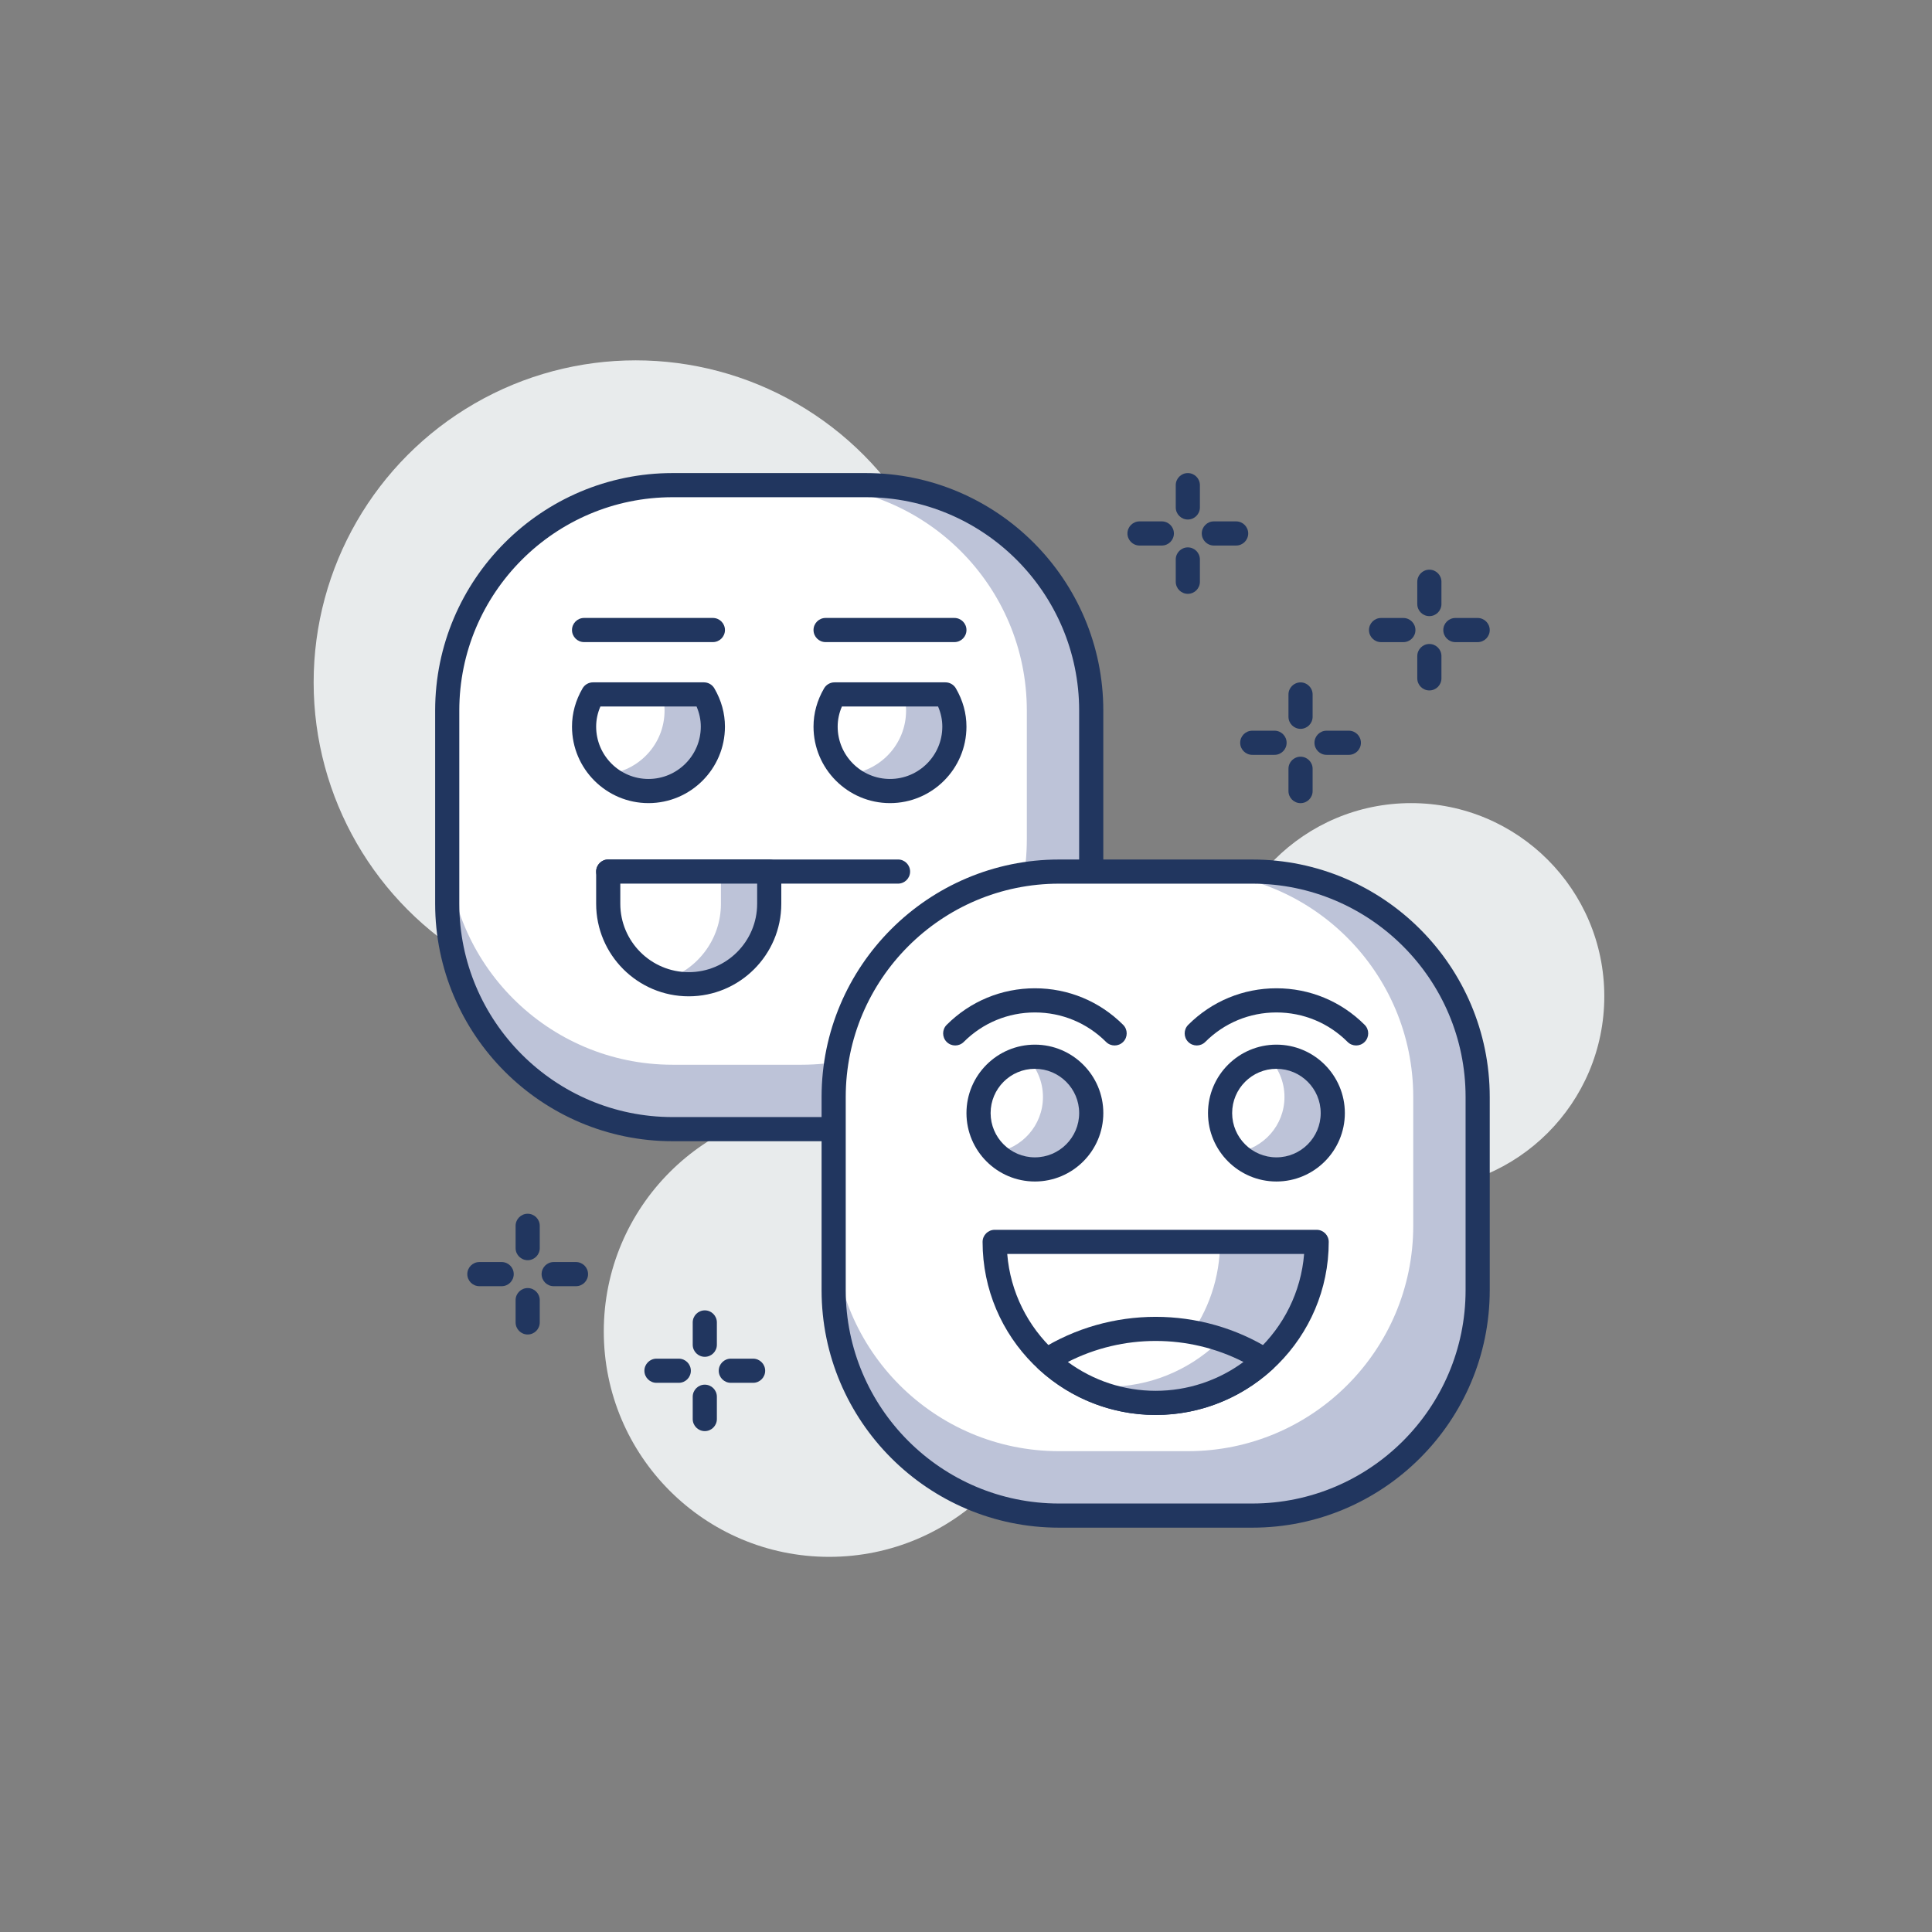 <?xml version="1.0" encoding="utf-8"?>
<!-- Generator: Adobe Illustrator 24.3.0, SVG Export Plug-In . SVG Version: 6.00 Build 0)  -->
<svg version="1.1" id="Layer_1" xmlns="http://www.w3.org/2000/svg" xmlns:xlink="http://www.w3.org/1999/xlink" x="0px" y="0px"
	 viewBox="0 0 120 120" enable-background="new 0 0 120 120" xml:space="preserve">
<rect x="0" y="0" width="120" height="120" fill="#808080" stroke="none"/>
<g>
	<circle fill="#E8EBEC" cx="51.502" cy="82.699" r="14"/>
	<circle fill="#E8EBEC" cx="87.646" cy="61.883" r="12"/>
	<circle fill="#E8EBEC" cx="39.481" cy="42.382" r="20"/>
	<g>
		<path fill="#BDC3D8" d="M53.778,30.133h-12c-7.732,0-14,6.269-14,14v12c0,7.732,6.268,14,14,14h12c7.732,0,14-6.268,14-14v-12
			C67.778,36.402,61.51,30.133,53.778,30.133z"/>
		<path fill="#FFFFFF" d="M49.778,30.133h-8c-7.732,0-14,6.269-14,14v8c0,7.731,6.268,14,14,14h8c7.732,0,14-6.269,14-14v-8
			C63.778,36.402,57.51,30.133,49.778,30.133z"/>
		<path fill="#21365F" d="M53.778,70.883h-12c-8.133,0-14.75-6.617-14.75-14.75v-12c0-8.133,6.617-14.75,14.75-14.75h12
			c8.133,0,14.75,6.617,14.75,14.75v12C68.528,64.266,61.911,70.883,53.778,70.883z M41.778,30.883
			c-7.306,0-13.25,5.944-13.25,13.25v12c0,7.306,5.944,13.25,13.25,13.25h12c7.306,0,13.25-5.944,13.25-13.25v-12
			c0-7.306-5.944-13.25-13.25-13.25H41.778z"/>
		<path fill="#FFFFFF" d="M36.278,45.133c0,2.209,1.791,4,4,4c2.209,0,4-1.791,4-4c0-0.732-0.212-1.41-0.555-2.001h-6.89
			C36.489,43.723,36.278,44.401,36.278,45.133z"/>
		<path fill="#BDC3D8" d="M41.14,43.132c0.087,0.319,0.137,0.653,0.137,1.001c0,2.093-1.613,3.791-3.662,3.966
			c0.708,0.636,1.635,1.034,2.662,1.034c2.209,0,4-1.791,4-4c0-0.732-0.212-1.41-0.555-2.001H41.14z"/>
		<path fill="#21365F" d="M40.278,49.883c-2.619,0-4.75-2.131-4.75-4.75c0-0.829,0.221-1.63,0.656-2.378
			c0.134-0.231,0.381-0.373,0.648-0.373h6.89c0.267,0,0.514,0.142,0.648,0.373c0.436,0.749,0.657,1.549,0.657,2.378
			C45.028,47.752,42.897,49.883,40.278,49.883z M37.292,43.882c-0.175,0.404-0.264,0.823-0.264,1.251c0,1.792,1.458,3.25,3.25,3.25
			c1.792,0,3.25-1.458,3.25-3.25c0-0.428-0.089-0.847-0.264-1.251H37.292z"/>
		<path fill="#FFFFFF" d="M51.834,43.132c-0.344,0.591-0.555,1.269-0.555,2.001c0,2.209,1.791,4,4,4s4-1.791,4-4
			c0-0.732-0.211-1.41-0.555-2.001H51.834z"/>
		<path fill="#BDC3D8" d="M59.279,45.133c0-0.732-0.211-1.41-0.555-2.001h-2.583c0.087,0.319,0.137,0.653,0.137,1.001
			c0,2.093-1.613,3.791-3.662,3.966c0.708,0.636,1.635,1.034,2.662,1.034C57.488,49.133,59.279,47.342,59.279,45.133z"/>
		<path fill="#21365F" d="M55.279,49.883c-2.619,0-4.75-2.131-4.75-4.75c0-0.829,0.221-1.63,0.656-2.378
			c0.134-0.231,0.381-0.373,0.648-0.373h6.89c0.267,0,0.514,0.142,0.648,0.373c0.436,0.749,0.657,1.549,0.657,2.378
			C60.029,47.752,57.898,49.883,55.279,49.883z M52.293,43.882c-0.175,0.404-0.264,0.823-0.264,1.251c0,1.792,1.458,3.25,3.25,3.25
			s3.25-1.458,3.25-3.25c0-0.428-0.089-0.847-0.264-1.251H52.293z"/>
		<path fill="#21365F" d="M55.778,54.884h-18c-0.414,0-0.75-0.336-0.75-0.75c0-0.414,0.336-0.75,0.75-0.75h18
			c0.414,0,0.75,0.336,0.75,0.75C56.528,54.548,56.192,54.884,55.778,54.884z"/>
		<path fill="#FFFFFF" d="M42.778,61.133L42.778,61.133c-2.762,0-5-2.238-5-5v-2h10v2C47.778,58.895,45.539,61.133,42.778,61.133z"
			/>
		<path fill="#BDC3D8" d="M44.778,54.133v2c0,2.235-1.477,4.105-3.5,4.745c0.476,0.151,0.974,0.255,1.5,0.255c2.761,0,5-2.238,5-5
			v-2H44.778z"/>
		<path fill="#21365F" d="M42.778,61.883c-3.171,0-5.75-2.579-5.75-5.75v-2c0-0.414,0.336-0.75,0.75-0.75h10
			c0.414,0,0.75,0.336,0.75,0.75v2C48.528,59.304,45.948,61.883,42.778,61.883z M38.528,54.883v1.25c0,2.344,1.907,4.25,4.25,4.25
			c2.343,0,4.25-1.906,4.25-4.25v-1.25H38.528z"/>
		<path fill="#21365F" d="M44.278,39.882h-8c-0.414,0-0.75-0.336-0.75-0.75s0.336-0.75,0.75-0.75h8c0.414,0,0.75,0.336,0.75,0.75
			S44.692,39.882,44.278,39.882z"/>
		<path fill="#21365F" d="M59.279,39.882h-8c-0.414,0-0.75-0.336-0.75-0.75s0.336-0.75,0.75-0.75h8c0.414,0,0.75,0.336,0.75,0.75
			S59.693,39.882,59.279,39.882z"/>
		<path fill="#BDC3D8" d="M77.78,54.136h-12c-7.732,0-14,6.268-14,14v12c0,7.731,6.268,14,14,14h12c7.732,0,14-6.269,14-14v-12
			C91.78,60.404,85.512,54.136,77.78,54.136z"/>
		<path fill="#FFFFFF" d="M73.78,54.136H65.78c-7.732,0-14,6.268-14,14v7.999c0,7.732,6.268,14,14,14h7.999c7.732,0,14-6.268,14-14
			v-7.999C87.78,60.404,81.512,54.136,73.78,54.136z"/>
		<path fill="#21365F" d="M77.78,94.886h-12c-8.133,0-14.75-6.617-14.75-14.75v-12c0-8.133,6.617-14.75,14.75-14.75h12
			c8.133,0,14.75,6.617,14.75,14.75v12C92.53,88.269,85.914,94.886,77.78,94.886z M65.78,54.886c-7.306,0-13.25,5.944-13.25,13.25
			v12c0,7.306,5.944,13.25,13.25,13.25h12c7.306,0,13.25-5.944,13.25-13.25v-12c0-7.306-5.944-13.25-13.25-13.25H65.78z"/>
		<path fill="#21365F" d="M84.231,64.936c-0.192,0-0.384-0.073-0.53-0.22c-1.181-1.181-2.75-1.831-4.419-1.831
			c-1.67,0-3.239,0.65-4.42,1.831c-0.293,0.293-0.767,0.293-1.06,0c-0.293-0.293-0.293-0.768,0-1.061
			c1.464-1.464,3.41-2.271,5.48-2.271c2.07,0,4.016,0.807,5.48,2.271c0.293,0.293,0.293,0.768,0,1.061
			C84.615,64.863,84.423,64.936,84.231,64.936z"/>
		<path fill="#21365F" d="M69.23,64.936c-0.192,0-0.384-0.073-0.53-0.22c-1.181-1.181-2.75-1.831-4.42-1.831
			c-1.669,0-3.239,0.65-4.419,1.831c-0.293,0.293-0.768,0.293-1.061,0c-0.293-0.293-0.293-0.768,0-1.061
			c1.464-1.464,3.41-2.271,5.48-2.271c2.07,0,4.017,0.807,5.481,2.271c0.293,0.293,0.293,0.768,0,1.061
			C69.613,64.863,69.422,64.936,69.23,64.936z"/>
		<path fill="#FFFFFF" d="M64.28,65.635L64.28,65.635c-1.933,0-3.5,1.567-3.5,3.5l0,0c0,1.933,1.567,3.5,3.5,3.5l0,0
			c1.933,0,3.5-1.567,3.5-3.5l0,0C67.78,67.202,66.213,65.635,64.28,65.635z"/>
		<path fill="#BDC3D8" d="M64.28,65.635c-0.173,0-0.338,0.026-0.504,0.051c0.62,0.632,1.004,1.495,1.004,2.449
			c0,1.761-1.304,3.203-2.996,3.449c0.635,0.647,1.518,1.051,2.496,1.051c1.933,0,3.5-1.567,3.5-3.5S66.213,65.635,64.28,65.635z"/>
		<path fill="#21365F" d="M64.279,73.385c-2.343,0-4.25-1.906-4.25-4.25c0-2.344,1.907-4.25,4.25-4.25c2.343,0,4.25,1.906,4.25,4.25
			C68.529,71.479,66.623,73.385,64.279,73.385z M64.279,66.385c-1.517,0-2.75,1.233-2.75,2.75s1.233,2.75,2.75,2.75
			c1.517,0,2.75-1.233,2.75-2.75S65.796,66.385,64.279,66.385z"/>
		<path fill="#FFFFFF" d="M79.281,65.635L79.281,65.635c-1.933,0-3.5,1.567-3.5,3.5l0,0c0,1.933,1.567,3.5,3.5,3.5l0,0
			c1.933,0,3.5-1.567,3.5-3.5l0,0C82.781,67.202,81.215,65.635,79.281,65.635z"/>
		<path fill="#BDC3D8" d="M79.281,65.635c-0.173,0-0.338,0.026-0.504,0.051c0.62,0.632,1.004,1.495,1.004,2.449
			c0,1.761-1.304,3.203-2.996,3.449c0.635,0.647,1.518,1.051,2.496,1.051c1.933,0,3.5-1.567,3.5-3.5S81.215,65.635,79.281,65.635z"
			/>
		<path fill="#21365F" d="M79.281,73.385c-2.343,0-4.25-1.906-4.25-4.25c0-2.344,1.907-4.25,4.25-4.25c2.343,0,4.25,1.906,4.25,4.25
			C83.531,71.479,81.625,73.385,79.281,73.385z M79.281,66.385c-1.517,0-2.75,1.233-2.75,2.75s1.233,2.75,2.75,2.75
			c1.517,0,2.75-1.233,2.75-2.75S80.798,66.385,79.281,66.385z"/>
		<path fill="#FFFFFF" d="M81.78,77.136c0,5.522-4.477,10-10,10c-5.523,0-10-4.478-10-10H81.78z"/>
		<path fill="#BDC3D8" d="M75.78,77.136c0,4.478-2.943,8.266-6.999,9.54c0.947,0.298,1.955,0.46,3,0.46c5.523,0,10-4.478,10-10
			H75.78z"/>
		<path fill="#21365F" d="M71.78,87.886c-5.928,0-10.75-4.822-10.75-10.75c0-0.414,0.336-0.75,0.75-0.75h20
			c0.414,0,0.75,0.336,0.75,0.75C82.53,83.064,77.708,87.886,71.78,87.886z M62.561,77.886c0.383,4.751,4.371,8.5,9.22,8.5
			c4.848,0,8.837-3.749,9.22-8.5H62.561z"/>
		<path fill="#FFFFFF" d="M65.011,84.481c1.782,1.644,4.154,2.655,6.769,2.655c2.615,0,4.988-1.012,6.769-2.655
			C74.423,81.883,69.138,81.883,65.011,84.481z"/>
		<path fill="#BDC3D8" d="M78.55,84.481c-1.333-0.84-2.789-1.403-4.287-1.7c0.438,0.209,0.87,0.438,1.286,0.7
			c-1.782,1.644-4.154,2.655-6.769,2.655c-0.553,0-1.091-0.055-1.619-0.142c1.381,0.726,2.95,1.142,4.619,1.142
			C74.395,87.136,76.768,86.124,78.55,84.481z"/>
		<path fill="#21365F" d="M71.78,87.886c-2.698,0-5.282-1.014-7.278-2.854c-0.172-0.158-0.26-0.388-0.239-0.62
			c0.021-0.232,0.15-0.442,0.348-0.566c4.354-2.74,9.983-2.74,14.338,0c0.198,0.124,0.326,0.334,0.348,0.566
			c0.021,0.232-0.067,0.462-0.239,0.62C77.063,86.872,74.478,87.886,71.78,87.886z M66.326,84.595
			c1.581,1.161,3.483,1.791,5.454,1.791c1.971,0,3.873-0.63,5.454-1.791C73.826,82.853,69.735,82.853,66.326,84.595z"/>
		<path fill="#21365F" d="M72.163,33.884h-1.385c-0.414,0-0.75-0.336-0.75-0.75c0-0.414,0.336-0.75,0.75-0.75h1.385
			c0.414,0,0.75,0.336,0.75,0.75C72.913,33.548,72.577,33.884,72.163,33.884z"/>
		<path fill="#21365F" d="M76.778,33.884h-1.384c-0.414,0-0.75-0.336-0.75-0.75c0-0.414,0.336-0.75,0.75-0.75h1.384
			c0.414,0,0.75,0.336,0.75,0.75C77.528,33.548,77.193,33.884,76.778,33.884z"/>
		<path fill="#21365F" d="M73.778,36.884c-0.414,0-0.75-0.336-0.75-0.75v-1.385c0-0.414,0.336-0.75,0.75-0.75
			c0.414,0,0.75,0.336,0.75,0.75v1.385C74.528,36.548,74.193,36.884,73.778,36.884z"/>
		<path fill="#21365F" d="M73.778,32.268c-0.414,0-0.75-0.336-0.75-0.75v-1.384c0-0.414,0.336-0.75,0.75-0.75
			c0.414,0,0.75,0.336,0.75,0.75v1.384C74.528,31.932,74.193,32.268,73.778,32.268z"/>
		<path fill="#21365F" d="M87.165,39.884H85.78c-0.414,0-0.75-0.336-0.75-0.75c0-0.414,0.336-0.75,0.75-0.75h1.385
			c0.414,0,0.75,0.336,0.75,0.75C87.915,39.548,87.579,39.884,87.165,39.884z"/>
		<path fill="#21365F" d="M91.78,39.884h-1.384c-0.414,0-0.75-0.336-0.75-0.75c0-0.414,0.336-0.75,0.75-0.75h1.384
			c0.414,0,0.75,0.336,0.75,0.75C92.53,39.548,92.194,39.884,91.78,39.884z"/>
		<path fill="#21365F" d="M88.78,42.884c-0.414,0-0.75-0.336-0.75-0.75v-1.385c0-0.414,0.336-0.75,0.75-0.75s0.75,0.336,0.75,0.75
			v1.385C89.53,42.548,89.194,42.884,88.78,42.884z"/>
		<path fill="#21365F" d="M88.78,38.269c-0.414,0-0.75-0.336-0.75-0.75v-1.385c0-0.414,0.336-0.75,0.75-0.75s0.75,0.336,0.75,0.75
			v1.385C89.53,37.933,89.194,38.269,88.78,38.269z"/>
		<path fill="#21365F" d="M79.164,46.885h-1.384c-0.414,0-0.75-0.336-0.75-0.75c0-0.414,0.336-0.75,0.75-0.75h1.384
			c0.414,0,0.75,0.336,0.75,0.75C79.914,46.549,79.578,46.885,79.164,46.885z"/>
		<path fill="#21365F" d="M83.779,46.885h-1.385c-0.414,0-0.75-0.336-0.75-0.75c0-0.414,0.336-0.75,0.75-0.75h1.385
			c0.414,0,0.75,0.336,0.75,0.75C84.529,46.549,84.194,46.885,83.779,46.885z"/>
		<path fill="#21365F" d="M80.779,49.885c-0.414,0-0.75-0.336-0.75-0.75V47.75c0-0.414,0.336-0.75,0.75-0.75
			c0.414,0,0.75,0.336,0.75,0.75v1.385C81.529,49.549,81.194,49.885,80.779,49.885z"/>
		<path fill="#21365F" d="M80.779,45.27c-0.414,0-0.75-0.336-0.75-0.75v-1.385c0-0.414,0.336-0.75,0.75-0.75
			c0.414,0,0.75,0.336,0.75,0.75v1.385C81.529,44.934,81.194,45.27,80.779,45.27z"/>
		<path fill="#21365F" d="M42.16,85.889h-1.385c-0.414,0-0.75-0.336-0.75-0.75c0-0.414,0.336-0.75,0.75-0.75h1.385
			c0.414,0,0.75,0.336,0.75,0.75C42.91,85.553,42.574,85.889,42.16,85.889z"/>
		<path fill="#21365F" d="M46.776,85.889h-1.384c-0.414,0-0.75-0.336-0.75-0.75c0-0.414,0.336-0.75,0.75-0.75h1.384
			c0.414,0,0.75,0.336,0.75,0.75C47.526,85.553,47.19,85.889,46.776,85.889z"/>
		<path fill="#21365F" d="M43.776,88.889c-0.414,0-0.75-0.336-0.75-0.75v-1.385c0-0.414,0.336-0.75,0.75-0.75
			c0.414,0,0.75,0.336,0.75,0.75v1.385C44.526,88.553,44.19,88.889,43.776,88.889z"/>
		<path fill="#21365F" d="M43.776,84.274c-0.414,0-0.75-0.336-0.75-0.75v-1.385c0-0.414,0.336-0.75,0.75-0.75
			c0.414,0,0.75,0.336,0.75,0.75v1.385C44.526,83.938,44.19,84.274,43.776,84.274z"/>
		<path fill="#21365F" d="M31.159,79.888h-1.384c-0.414,0-0.75-0.336-0.75-0.75c0-0.414,0.336-0.75,0.75-0.75h1.384
			c0.414,0,0.75,0.336,0.75,0.75C31.909,79.552,31.573,79.888,31.159,79.888z"/>
		<path fill="#21365F" d="M35.775,79.888H34.39c-0.414,0-0.75-0.336-0.75-0.75c0-0.414,0.336-0.75,0.75-0.75h1.385
			c0.414,0,0.75,0.336,0.75,0.75C36.525,79.552,36.189,79.888,35.775,79.888z"/>
		<path fill="#21365F" d="M32.775,82.888c-0.414,0-0.75-0.336-0.75-0.75v-1.384c0-0.414,0.336-0.75,0.75-0.75
			c0.414,0,0.75,0.336,0.75,0.75v1.384C33.525,82.552,33.189,82.888,32.775,82.888z"/>
		<path fill="#21365F" d="M32.775,78.273c-0.414,0-0.75-0.336-0.75-0.75v-1.385c0-0.414,0.336-0.75,0.75-0.75
			c0.414,0,0.75,0.336,0.75,0.75v1.385C33.525,77.937,33.189,78.273,32.775,78.273z"/>
	</g>
</g>
</svg>
